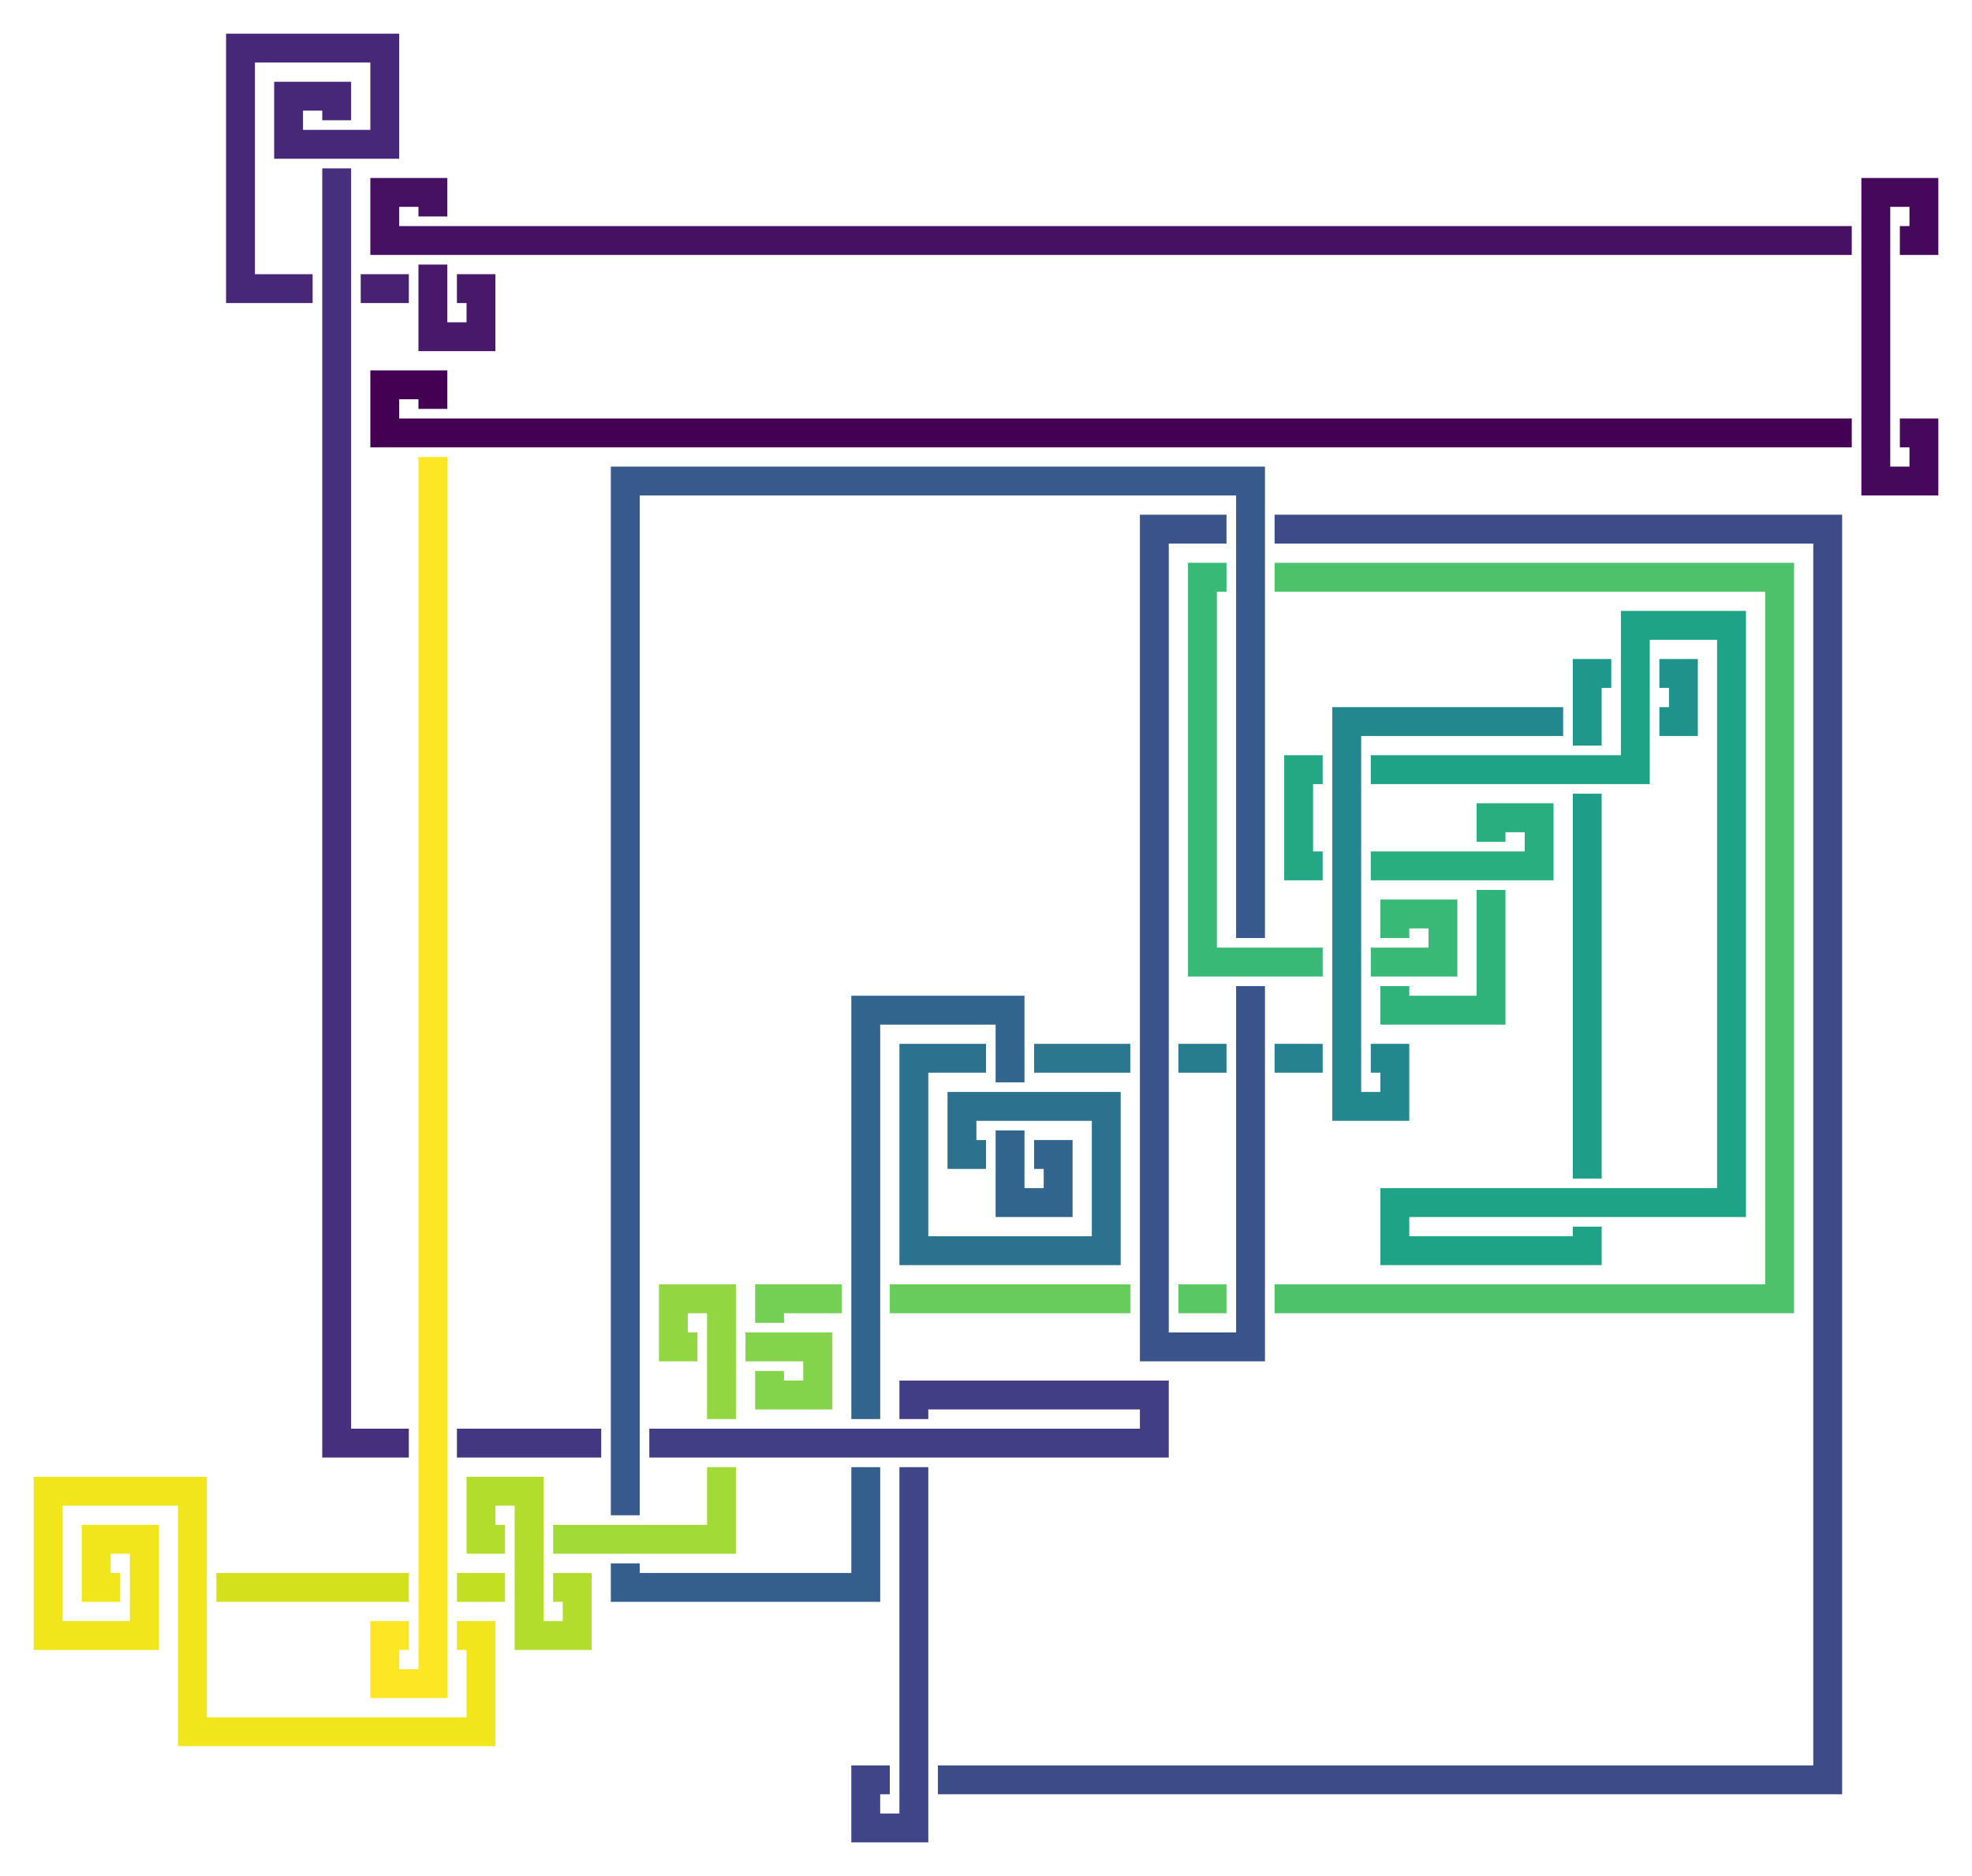 <?xml version="1.0" encoding="utf-8" ?>
<svg baseProfile="full" height="234.0" version="1.1" width="246.0" xmlns="http://www.w3.org/2000/svg" xmlns:ev="http://www.w3.org/2001/xml-events" xmlns:xlink="http://www.w3.org/1999/xlink"><defs /><polyline fill="none" points="54.0,51.0 54.0,48.0 48.0,48.0 48.0,54.0 231.0,54.0" stroke="rgb(68,1,84)" stroke-width="3.6" /><polyline fill="none" points="237.0,54.0 240.0,54.0 240.0,60.0 234.0,60.0 234.0,24.0 240.0,24.0 240.0,30.0 237.0,30.0" stroke="rgb(69,8,91)" stroke-width="3.6" /><polyline fill="none" points="231.0,30.0 48.0,30.0 48.0,24.0 54.0,24.0 54.0,27.0" stroke="rgb(71,17,99)" stroke-width="3.6" /><polyline fill="none" points="54.0,33.0 54.0,42.0 60.0,42.0 60.0,36.0 57.0,36.0" stroke="rgb(72,25,107)" stroke-width="3.6" /><polyline fill="none" points="51.0,36.0 45.0,36.0" stroke="rgb(72,33,114)" stroke-width="3.6" /><polyline fill="none" points="39.0,36.0 30.0,36.0 30.0,6.0 48.0,6.0 48.0,18.0 36.0,18.0 36.0,12.0 42.0,12.0 42.0,15.0" stroke="rgb(71,40,120)" stroke-width="3.6" /><polyline fill="none" points="42.0,21.0 42.0,180.0 51.0,180.0" stroke="rgb(70,48,125)" stroke-width="3.6" /><polyline fill="none" points="57.0,180.0 75.0,180.0" stroke="rgb(68,55,129)" stroke-width="3.6" /><polyline fill="none" points="81.0,180.0 144.0,180.0 144.0,174.0 114.0,174.0 114.0,177.0" stroke="rgb(66,62,133)" stroke-width="3.6" /><polyline fill="none" points="114.0,183.0 114.0,228.0 108.0,228.0 108.0,222.0 111.0,222.0" stroke="rgb(63,69,135)" stroke-width="3.6" /><polyline fill="none" points="117.0,222.0 228.0,222.0 228.0,66.0 159.0,66.0" stroke="rgb(61,76,137)" stroke-width="3.6" /><polyline fill="none" points="153.0,66.0 144.0,66.0 144.0,168.0 156.0,168.0 156.0,123.0" stroke="rgb(58,83,139)" stroke-width="3.6" /><polyline fill="none" points="156.0,117.0 156.0,60.0 78.0,60.0 78.0,189.0" stroke="rgb(55,89,140)" stroke-width="3.6" /><polyline fill="none" points="78.0,195.0 78.0,198.0 108.0,198.0 108.0,183.0" stroke="rgb(52,95,141)" stroke-width="3.6" /><polyline fill="none" points="108.0,177.0 108.0,126.0 126.0,126.0 126.0,135.0" stroke="rgb(49,101,141)" stroke-width="3.6" /><polyline fill="none" points="126.0,141.0 126.0,150.0 132.0,150.0 132.0,144.0 129.0,144.0" stroke="rgb(49,101,141)" stroke-width="3.6" /><polyline fill="none" points="123.0,144.0 120.0,144.0 120.0,138.0 138.0,138.0 138.0,156.0 114.0,156.0 114.0,132.0 123.0,132.0" stroke="rgb(44,113,142)" stroke-width="3.6" /><polyline fill="none" points="129.0,132.0 141.0,132.0" stroke="rgb(42,119,142)" stroke-width="3.6" /><polyline fill="none" points="147.0,132.0 153.0,132.0" stroke="rgb(39,124,142)" stroke-width="3.6" /><polyline fill="none" points="159.0,132.0 165.0,132.0" stroke="rgb(37,130,142)" stroke-width="3.6" /><polyline fill="none" points="171.0,132.0 174.0,132.0 174.0,138.0 168.0,138.0 168.0,90.0 195.0,90.0" stroke="rgb(35,136,141)" stroke-width="3.6" /><polyline fill="none" points="201.0,90.0 201.0,90.0" stroke="rgb(33,141,140)" stroke-width="3.6" /><polyline fill="none" points="207.0,90.0 210.0,90.0 210.0,84.0 207.0,84.0" stroke="rgb(31,146,140)" stroke-width="3.6" /><polyline fill="none" points="201.0,84.0 198.0,84.0 198.0,93.0" stroke="rgb(30,152,138)" stroke-width="3.6" /><polyline fill="none" points="198.0,99.0 198.0,147.0" stroke="rgb(30,157,136)" stroke-width="3.6" /><polyline fill="none" points="198.0,153.0 198.0,156.0 174.0,156.0 174.0,150.0 216.0,150.0 216.0,78.0 204.0,78.0 204.0,96.0 171.0,96.0" stroke="rgb(31,163,134)" stroke-width="3.6" /><polyline fill="none" points="165.0,96.0 162.0,96.0 162.0,108.0 165.0,108.0" stroke="rgb(35,168,131)" stroke-width="3.6" /><polyline fill="none" points="171.0,108.0 192.0,108.0 192.0,102.0 186.0,102.0 186.0,105.0" stroke="rgb(40,174,127)" stroke-width="3.6" /><polyline fill="none" points="186.0,111.0 186.0,126.0 174.0,126.0 174.0,123.0" stroke="rgb(47,179,123)" stroke-width="3.6" /><polyline fill="none" points="174.0,117.0 174.0,114.0 180.0,114.0 180.0,120.0 171.0,120.0" stroke="rgb(56,185,118)" stroke-width="3.6" /><polyline fill="none" points="165.0,120.0 150.0,120.0 150.0,72.0 153.0,72.0" stroke="rgb(56,185,118)" stroke-width="3.6" /><polyline fill="none" points="159.0,72.0 222.0,72.0 222.0,162.0 159.0,162.0" stroke="rgb(77,194,107)" stroke-width="3.6" /><polyline fill="none" points="153.0,162.0 147.0,162.0" stroke="rgb(89,199,100)" stroke-width="3.6" /><polyline fill="none" points="141.0,162.0 111.0,162.0" stroke="rgb(103,204,92)" stroke-width="3.6" /><polyline fill="none" points="105.0,162.0 96.0,162.0 96.0,165.0" stroke="rgb(116,208,84)" stroke-width="3.6" /><polyline fill="none" points="96.0,171.0 96.0,174.0 102.0,174.0 102.0,168.0 93.0,168.0" stroke="rgb(131,211,75)" stroke-width="3.6" /><polyline fill="none" points="87.0,168.0 84.0,168.0 84.0,162.0 90.0,162.0 90.0,177.0" stroke="rgb(146,215,65)" stroke-width="3.6" /><polyline fill="none" points="90.0,183.0 90.0,192.0 69.0,192.0" stroke="rgb(162,218,55)" stroke-width="3.6" /><polyline fill="none" points="63.0,192.0 60.0,192.0 60.0,186.0 66.0,186.0 66.0,204.0 72.0,204.0 72.0,198.0 69.0,198.0" stroke="rgb(178,221,44)" stroke-width="3.6" /><polyline fill="none" points="63.0,198.0 57.0,198.0" stroke="rgb(194,223,34)" stroke-width="3.6" /><polyline fill="none" points="51.0,198.0 27.0,198.0" stroke="rgb(210,225,27)" stroke-width="3.6" /><polyline fill="none" points="21.0,198.0 21.0,198.0" stroke="rgb(225,227,24)" stroke-width="3.6" /><polyline fill="none" points="15.0,198.0 12.0,198.0 12.0,192.0 18.0,192.0 18.0,204.0 6.0,204.0 6.0,186.0 24.0,186.0 24.0,216.0 60.0,216.0 60.0,204.0 57.0,204.0" stroke="rgb(241,229,28)" stroke-width="3.6" /><polyline fill="none" points="51.0,204.0 48.0,204.0 48.0,210.0 54.0,210.0 54.0,57.0" stroke="rgb(253,231,36)" stroke-width="3.6" /></svg>